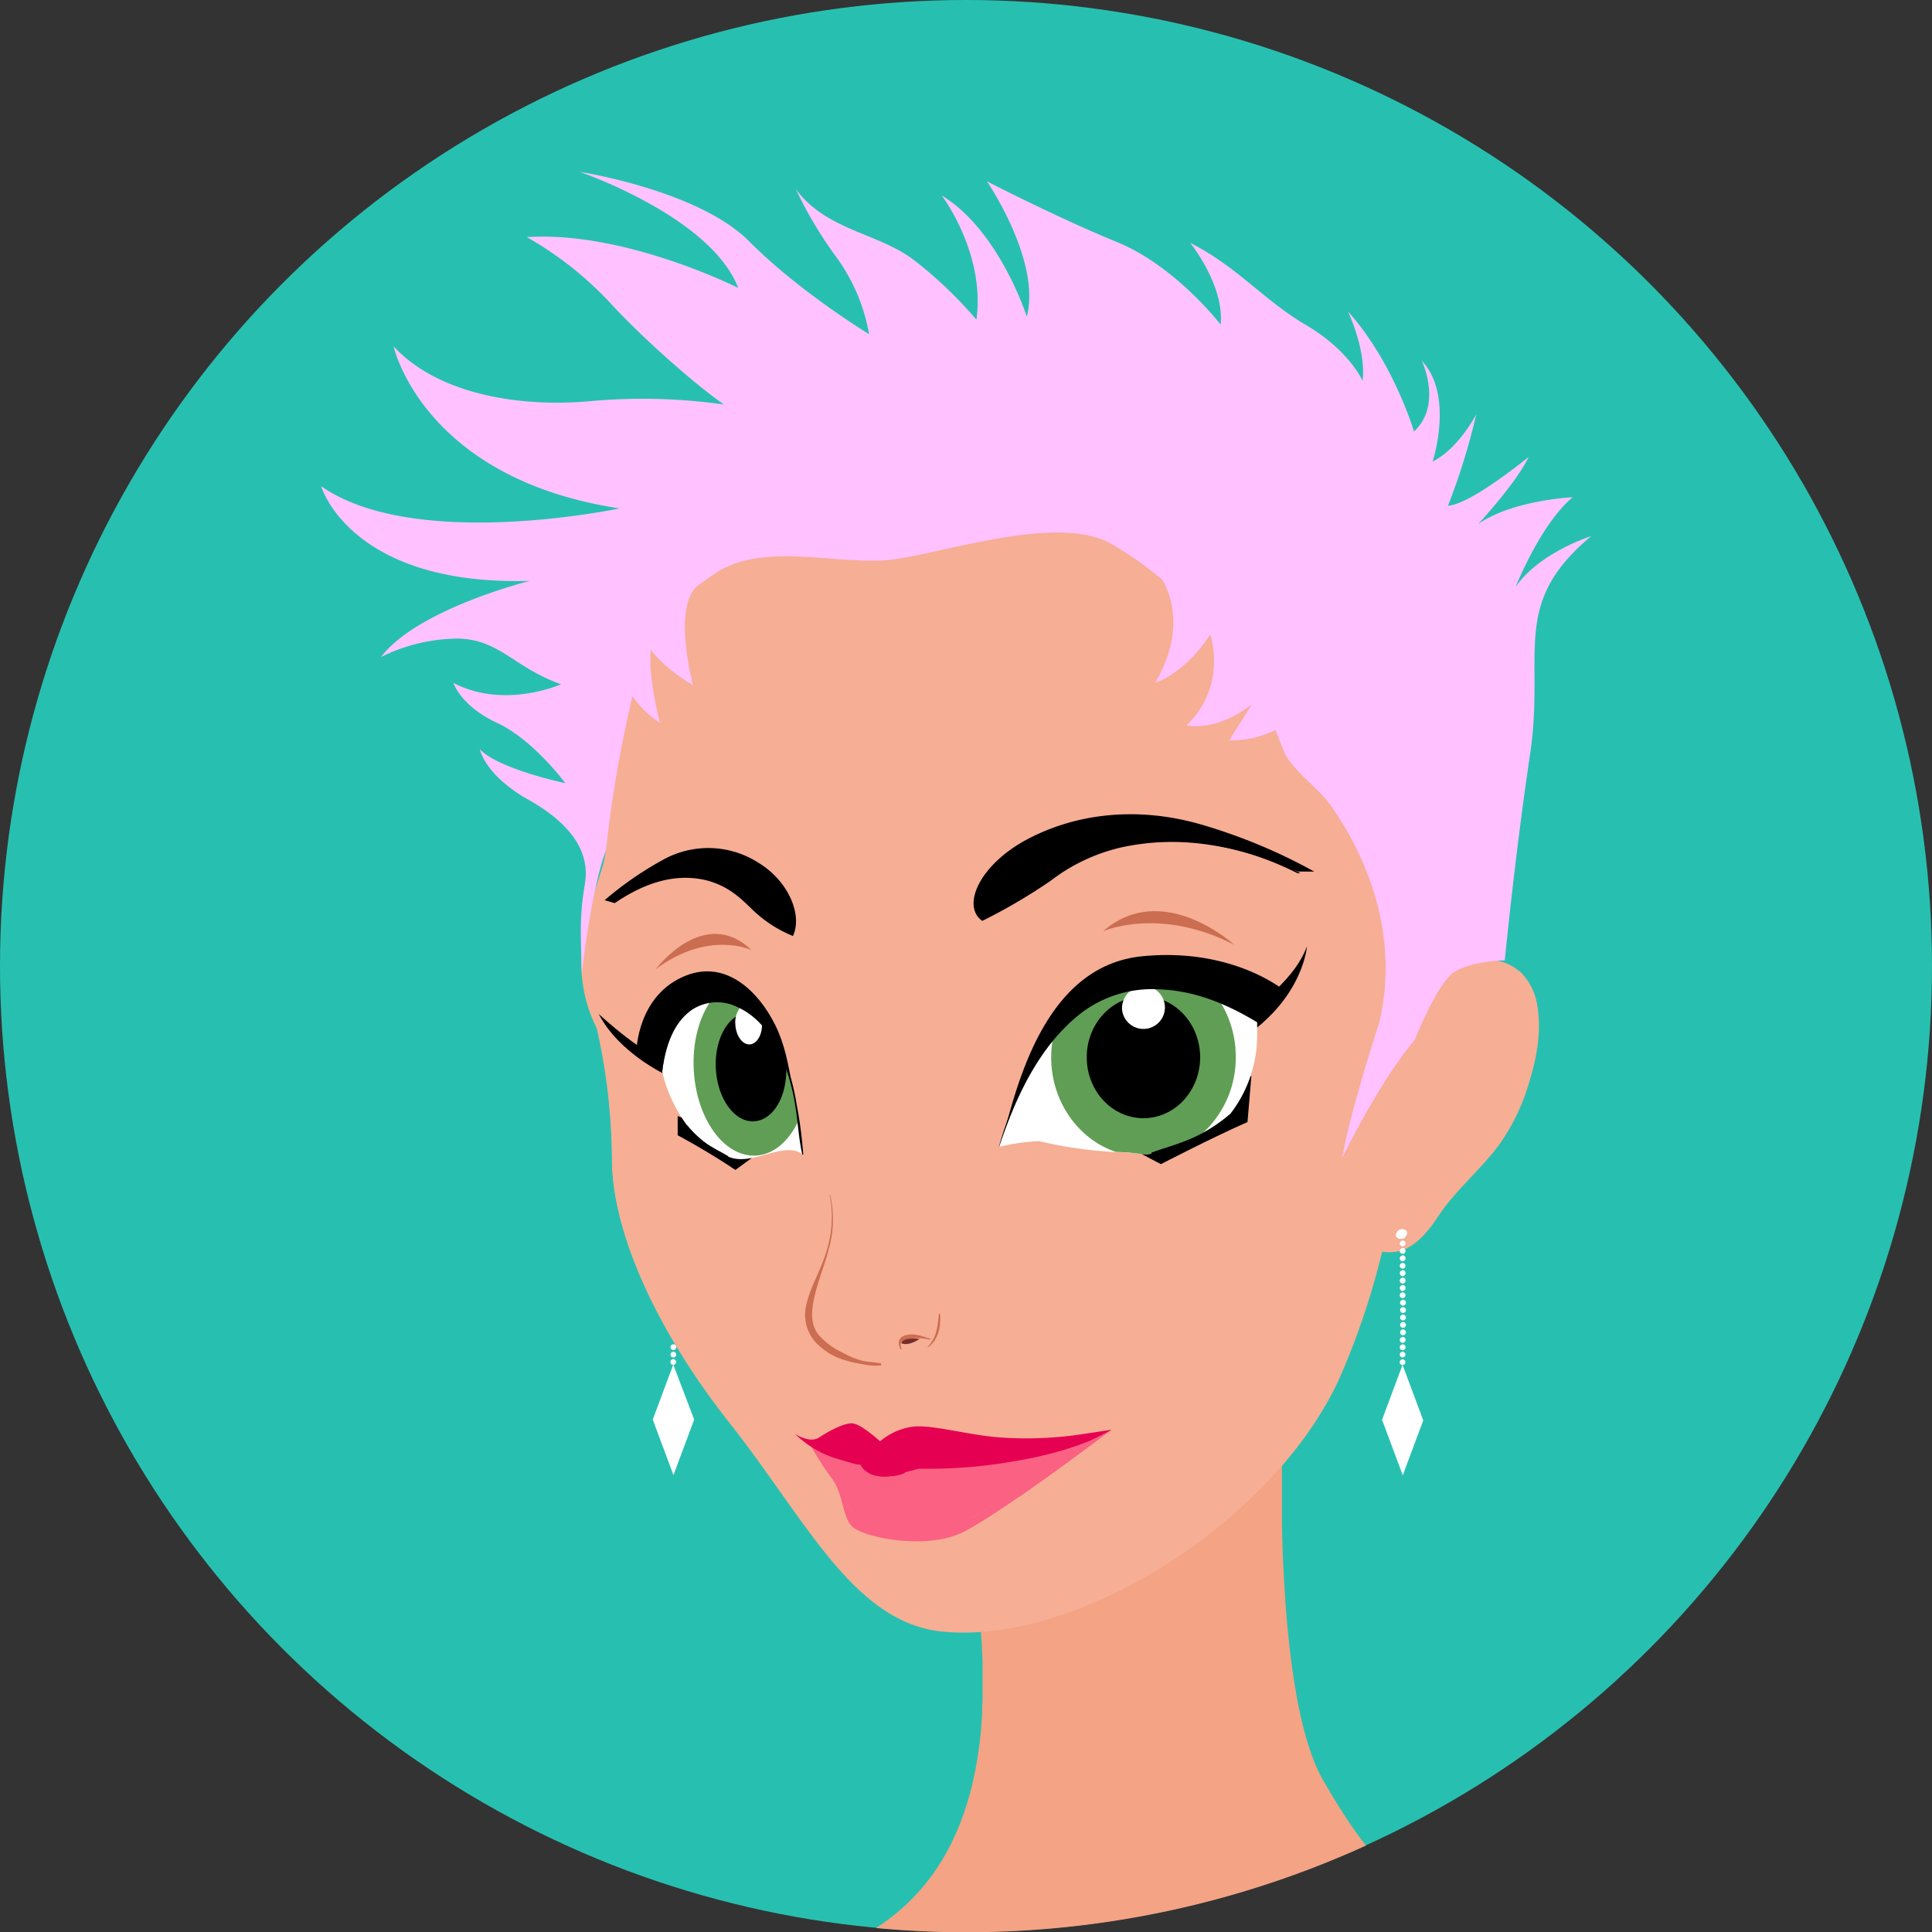 <svg xmlns="http://www.w3.org/2000/svg" xmlns:xlink="http://www.w3.org/1999/xlink" viewBox="0 0 380.54 380.54"><rect x="0" y="0" width="380.54" height="380.54" fill="#333333" stroke="none"/><defs><style>.cls-1{fill:#27c0b0;}.cls-2{fill:#f4a384;}.cls-3{fill:#f6ae94;}.cls-4{fill:#cb6d50;}.cls-5{fill:#742e2c;}.cls-6{fill:#fa6182;}.cls-7{fill:url(#linear-gradient);}.cls-8{fill:#e60051;}.cls-9{fill:#fff;}.cls-10{fill:#609e55;}.cls-11{fill:#ffc1ff;}</style><linearGradient id="linear-gradient" x1="183.04" y1="293.99" x2="183.04" y2="299.89" gradientUnits="userSpaceOnUse"><stop offset="0" stop-color="#fa6182"/><stop offset="1" stop-color="#ffa2bb"/></linearGradient></defs><g id="Capa_2" data-name="Capa 2"><g id="Avatar_9"><circle class="cls-1" cx="190.27" cy="190.27" r="190.27"/><path class="cls-2" d="M269.06,363.51a74.08,74.08,0,0,1-4.71-6.68l-.56-.88-.33-.54-.63-1-.28-.48-.76-1.27-.18-.31c-.33-.56-.66-1.12-1-1.71-6.24-10.83-7.79-34.9-8.11-50.44,0-.27,0-.55,0-.83s0-.37,0-.56c0-.39,0-.78,0-1.16,0-.14,0-.28,0-.41,0-.32,0-.64,0-1v-.45c0-.33,0-.65,0-1v-3.74a1.69,1.69,0,0,0,0-.23v-1c0-.28,0-.55,0-.81v0c0-.25,0-.49,0-.72v-.14c0-.2,0-.39,0-.57v-.08c0-.2,0-.38,0-.55v-.07c0-.12,0-.24,0-.34v-.12c0-.23,0-.39,0-.48v-.1l-59.66,31.35c.12,1.16.22,2.3.31,3.43,0,.36.05.72.08,1.08.06.75.11,1.5.15,2.24,0,.41,0,.82.06,1.24,0,.66.07,1.32.09,2l0,1.26c0,.62,0,1.24,0,1.85,0,.41,0,.82,0,1.22,0,.61,0,1.21,0,1.81,0,.38,0,.76,0,1.14,0,.63-.05,1.24-.08,1.85,0,.33,0,.66,0,1,0,.81-.1,1.59-.16,2.37l0,.35c-.07.88-.16,1.75-.26,2.6,0,.29-.07.57-.11.86-.07.55-.14,1.11-.22,1.65l-.15,1c-.08.49-.16,1-.25,1.44l-.18,1c-.09.45-.18.9-.28,1.34l-.21,1c-.1.44-.21.87-.32,1.3s-.15.6-.23.9-.24.88-.37,1.32c-.08.26-.15.52-.23.78-.17.54-.34,1.07-.52,1.6-.05.13-.09.27-.14.4-3.83,11-10.18,17.94-17.27,22.54,5.84.54,11.76.83,17.74.83A189.69,189.69,0,0,0,269.06,363.51Z"/><path class="cls-3" d="M298.81,191.38c-1-.72-4.79-1.77-5.83-2,2.52-19.72,8.82-56.42-18.45-85.51-30.68-32.73-72.62-32.73-95.63-27.1s-50.11,28.64-55.74,53.69-2.1,32.63-4.63,40.72-7.07,19.21-1,31.34a119.52,119.52,0,0,1,3,25.79c0,13.65,8.09,32.87,23.25,52.08s24.35,39.3,42,41c26.8,2.53,64.89-21.62,77.87-49.51a148,148,0,0,0,8.6-25.39c4.25.78,7.67-2,10.63-6.48,3.79-5.69,8.72-9.48,12.51-14.79C301.08,217.16,307.15,197.45,298.81,191.38Z"/><path class="cls-3" d="M130.33,129.17a43,43,0,0,1,12.95-19.24c11.67-9.76,28.48-14.27,43.52-13.29,7.93.51,17.49,2.5,24.57,6.26,13,6.9,20.29,14.29,22.58,29.17,1,6.27.94,12.67,2.1,18.91.21,1.14,5.25,15.72,7.39,13.86,0,0-8.72,7.58-9.86,7.58s-113,4.17-113,4.17l-2.65-1.52s7.58-10.61,8-19C126.31,147,127.33,137.65,130.33,129.17Z"/><path class="cls-3" d="M160.75,253.8s.26,2.78,4.3,3.28a7.36,7.36,0,0,0,8.34-4.8c1.52-3.54,4.56-22.25,3.54-42.73l-15.16.26S164.55,231,164,237.87,160.75,253.8,160.75,253.8Z"/><path class="cls-3" d="M161.68,249.84a8,8,0,0,1,4-1.52c2,0,9.44,2.86,9.44,2.86l1-2s-7.76-3-10.45-3a5.28,5.28,0,0,0-2.87,1Z"/><path class="cls-3" d="M208.94,225.7a8.91,8.91,0,1,1-8.91-8.91A8.91,8.91,0,0,1,208.94,225.7Z"/><path class="cls-3" d="M162.65,225.14c.38,4.59-2.31,8.56-6,8.87s-7-3.16-7.39-7.76,2.31-8.56,6-8.87S162.27,220.55,162.65,225.14Z"/><path class="cls-3" d="M267.17,257C258,273,241,280.62,229.37,273.92s-13.66-25.12-4.45-41.17,26.12-23.63,37.79-16.94S276.37,240.94,267.17,257Z"/><path class="cls-3" d="M149.38,241.23c-5.26-15.73-18.43-26.7-29.48-24.61a110.16,110.16,0,0,1,.66,11.64c0,12.12,6.38,28.62,18.42,45.62C150,271.59,154.67,257,149.38,241.23Z"/><path class="cls-3" d="M121.72,203.51s-3.79-26.92,5.69-31.09,21.23.76,21.23.76l6.45,8,.76,2.65s3.79,16.69,2.65,43.61l-11-8.72s-9.1-9.1-11-9.48-9.48-.38-9.48-.38Z"/><path class="cls-3" d="M196.8,225.51s-7.58-39.44,1.52-51.57,23.89-11,23.89-11l15.93,1.52S252.92,168.63,256,172c0,0,0,22-9.86,42.09Z"/><path class="cls-3" d="M159.83,256.41c-.2.87,2.78,2.67,3.35,2.92,4,1.72,8.54-.42,12.32-1.74,3.37-1.18,8.77,1.85,9.27,3.71,0,0,.17,2.19-1.18,2.52s-21.4.17-21.4.17L160,262.64l-.85-3.2Z"/><path class="cls-3" d="M159.49,258.85s1.26,3.54,6.57,3.29,8.6-2.78,10.37-3.29,8.09,1.27,7.84,3.29l-.51,2s-3,13.4-9.1,13.65-5.06-8.59-9.35-10.62C165.31,267.19,159.49,263.66,159.49,258.85Z"/><path class="cls-3" d="M179,305.12s8.09.5,10.36,0c0,0-1.26,4.3-3.79,4S179,305.12,179,305.12Z"/><path class="cls-3" d="M156,281.61l-1.52,3.54S151.15,281.61,156,281.61Z"/><path class="cls-3" d="M226.49,280.09l2.78,4.3S232.55,280.59,226.49,280.09Z"/><path class="cls-4" d="M217.28,183.42s11-4.93,25.79,2.65C243.07,186.07,229,173.18,217.28,183.42Z"/><path class="cls-4" d="M148,187.12s-8.42-4-18.84,3.77C129.16,190.89,138.68,178.21,148,187.12Z"/><path class="cls-3" d="M295.12,194.13l-2.1,2c-2.26,1.36-7.12,8.48-7.12,8.48L283.08,209l-.09-.09c-1.52,1.39-4.55,8.47-4.55,8.47l.16.49-.16.14a5.09,5.09,0,0,1,.39.6l.58,1.79a7.94,7.94,0,0,1-1.48,5s4.3-1.52,5.19-4.56a5.33,5.33,0,0,0-1.5-5c.45-1.06.89-2,1.24-2.67a2.6,2.6,0,0,1,3-1.39l-1.07-1,.43.14c-.63-1.27,2.41-4.3,2.41-4.3l-.07-.08c1.15.9,2.47,1.72,2.47,1.72s-1.27-3.41,0-5.43c.93-1.49,3.42-3,4.68-3.66a27.85,27.85,0,0,1,4,5.43S296.9,196,295.12,194.13ZM286,220.05l.76-4.3S285,216.76,286,220.05Zm2.91,2.78c2.65-5.06,1.39-8.47,1.39-8.47A48.2,48.2,0,0,0,288.93,222.83Zm7.33-15.3c1.27,3.41-1.26,13.15-1.26,13.15,4-7,3.41-12.39,3.41-12.39Z"/><path class="cls-3" d="M164.21,264.5s4.89,3,7.08,2.86a5,5,0,0,0,4-3.37S168.59,265.68,164.21,264.5Z"/><path class="cls-3" d="M302.79,198a11.63,11.63,0,0,0-3.2-6.43,9.53,9.53,0,0,0-10-1.8,12.36,12.36,0,0,0-4.49,2.93,8.69,8.69,0,0,0-1.3,2.14c-.49.86-.92,1.75-1.36,2.64-1.94,3.87-3.69,7.89-6.43,11.29,0,0,0,0,0,0a43.7,43.7,0,0,0,5-8.07c.71-1.38,1.42-2.77,2.22-4.1a11.64,11.64,0,0,1,2.93-3.73c2.85-2,5.72-3.3,9.27-2.63a8.41,8.41,0,0,1,6,4.71c2.16,4.54,1.31,10.29.19,15a50.44,50.44,0,0,1-5.73,14.05c-3.25,5.53-8.55,9.56-12.36,14.68-1.85,2.49-3.5,5.07-6.27,6.62s-6,.89-8.7-.67a.2.2,0,0,0-.2.34,9.09,9.09,0,0,0,7.35,1.43c2.55-.69,4.56-2.78,6.12-4.79,1-1.25,1.78-2.6,2.72-3.86,1.21-1.61,2.56-3.1,3.92-4.58,2.3-2.5,4.75-4.94,6.79-7.66a40.85,40.85,0,0,0,6.11-12.95C302.78,208,303.62,202.86,302.79,198Zm-27.12,32.78s0,0,0,0c.3-2.75,2-4.74,3.31-7a6,6,0,0,0,.15-6.1c-.29-.58-1.18-.07-.88.51a6.13,6.13,0,0,1-.34,6.8A12.11,12.11,0,0,0,275.67,230.82Zm19.7-36c.45-.36-.15-1.14-.61-.79a32.8,32.8,0,0,0-4.35,4.31,59.67,59.67,0,0,0-4.35,5.55,74.81,74.81,0,0,0-7.48,12.87c-.07.17.17.32.25.15,1.23-2.34,2.47-4.65,3.79-6.91a.27.27,0,0,0,.26.28c3.26.22,4.44,3.75,3.77,6.55a0,0,0,1,0,.05,0c1-2.76-.38-7-3.82-7.1l-.13,0c1-1.63,2-3.24,3.06-4.82a4.49,4.49,0,0,0,2.28,2.59,11.25,11.25,0,0,1,1.89,1.21c.71.63.65,1.86.6,2.72-.2,3.87-1.91,7.52-1.63,11.44h0c-.24-4,1.6-7.79,1.87-11.76.1-1.37.14-2.68-1-3.59s-3.07-1.49-3.73-2.94c0,0,0,0,0,0a55.44,55.44,0,0,1,4.49-5.54A41.94,41.94,0,0,1,295.37,194.77Z"/><path class="cls-4" d="M163.43,235.37a22.75,22.75,0,0,1-1,12.17c-1.07,3.21-2.9,6.19-3.62,9.51a8.11,8.11,0,0,0,2,7.51,13,13,0,0,0,5.14,3.21,23.68,23.68,0,0,0,3.81.89,11.09,11.09,0,0,0,3.67.29c.22,0,.21-.39,0-.43-1.16-.2-2.34-.23-3.51-.47a17,17,0,0,1-3.88-1.59,14.43,14.43,0,0,1-4.74-3.47c-1.85-2.22-1.43-5.14-.84-7.74.74-3.17,2-6.18,2.81-9.34a21.38,21.38,0,0,0,.25-10.54Z"/><path class="cls-4" d="M177.57,265.67c-.62-1.54.55-1.89,1.85-2a9.6,9.6,0,0,1,3.7.2.1.1,0,0,0,.06-.19c-1.57-.51-3.24-1.14-4.88-.66-1.38.4-1.52,1.59-.94,2.71.06.12.26,0,.21-.09Z"/><path class="cls-4" d="M182.8,265.37c2-1.37,2.59-4.21,2.36-6.49a.12.12,0,1,0-.23,0c-.29,2.51-.37,4.47-2.2,6.41,0,0,0,.11.07.08Z"/><path class="cls-5" d="M177.57,264.6s-.19-1.26,3.53-.88C181.1,263.72,179.21,265.17,177.57,264.6Z"/><path class="cls-3" d="M158.82,283.54s5.11-4.39,8.82-5.07c2.36-.43,4.23,1.64,6.48,1.89,2.64.28,4.9-1.27,7.51-1.39,3.88-.16,5.9.38,13.66,1.9s26.39,1.66,28.08,1.49c0,0-10.79,6.07-13.82,6.07s-23.6,2-24.44,2.19-10.62-.5-12.47-.5Z"/><path class="cls-6" d="M159.81,284.89a55.56,55.56,0,0,0,4.08,6.32c2.14,2.78,2,7.38,3.85,9.36,2.14,2.27,14.57,4.8,21.85,1.26s29.21-20.14,29.21-20.14-2.55.79-5.28,1.43c-2,.46-4,1.27-6.36,1.27-5.78,0-30,.5-30.63.76s-11.58-.26-12.22-.26Z"/><path class="cls-6" d="M166.17,292.48s-.29,5.9,4.86,7.41,11.56.68,11.56.68l6.29-.85,2.28-.67s7.15-3.71,8.58-6.91-6.72-2.87-6.72-2.87-5-.37-5.28,0-19.43.51-19.43.51Z"/><path class="cls-6" d="M166.17,292.48s-.29,5.9,4.86,7.41,11.56.68,11.56.68l6.29-.85,2.28-.67s7.15-3.71,8.58-6.91-6.72-2.87-6.72-2.87-5-.37-5.28,0-19.43.51-19.43.51Z"/><path class="cls-7" d="M166.17,292.48s-.29,5.9,4.86,7.41,11.56.68,11.56.68l6.29-.85,2.28-.67s7.15-3.71,8.58-6.91-6.72-2.87-6.72-2.87-5-.37-5.28,0-19.43.51-19.43.51Z"/><path class="cls-6" d="M166.17,292.48s-.29,5.9,4.86,7.41,11.56.68,11.56.68l6.29-.85,2.28-.67s7.15-3.71,8.58-6.91-6.72-2.87-6.72-2.87-5-.37-5.28,0-19.43.51-19.43.51Z"/><path class="cls-6" d="M213.52,283.12c-2,.46-4,1.27-6.36,1.27-5.78,0-30,.5-30.63.76s-11.58-.26-12.22-.26h-4.5a55.56,55.56,0,0,0,4.08,6.32,9.45,9.45,0,0,1,1.35,2.67l.14.11s.22-2,7.93-2,27-.51,27.42,2.53c0,.09,0,.19.05.28,8.56-5.92,18-13.09,18-13.09S216.25,282.48,213.52,283.12Zm-45.78,14.67a9.81,9.81,0,0,0,7.71,4c5.36.25,13.5-1.26,16.07-2.78C191.52,299.05,173.53,301.07,167.74,297.79Z"/><path class="cls-6" d="M161.21,285.9l2.89,3.8a26.35,26.35,0,0,1,4.18.12c2.25.26,1.5,1.77,6.64,1.77s5.46-.76,8.14-1.13,20.89-2.41,21.85-1.77l1,.63s7-3.8,8.9-5.82c0,0-8.25,2.53-9.75,3.16s-20.78,2.78-24.21,2.53l-3.22.63s-6.1,1.9-7.92-2C169.67,287.8,167.74,288.69,161.21,285.9Z"/><path class="cls-8" d="M218.85,281.63h0s0,0,0,0l0,0-4.79.72a74.15,74.15,0,0,1-17.36.76c-6.42-.5-13.92-2.78-17.56-2a12.86,12.86,0,0,0-5.79,2.78s-3.86-3.54-5.57-3.54-4.5,1.52-6.43,2.78c-1.78,1.17-4.36-.44-4.74-.7a.1.1,0,0,1,0,0h0a15.48,15.48,0,0,0,1.57,1.39l.13.1c.22.18.45.36.68.52a20.08,20.08,0,0,0,6.63,3.09c1,.33,2.06.63,3.12.91.07,0,.77,0,.82.14a3.33,3.33,0,0,0,.74,1,5,5,0,0,0,2.39,1.12,7,7,0,0,0,2.78.06,7.34,7.34,0,0,0,2.73-.62.12.12,0,0,0,0-.13l2.77-.73a0,0,0,0,0,0,0,97.06,97.06,0,0,0,18.7-1.45,76.69,76.69,0,0,0,9.88-2.25c1.56-.47,3.1-1,4.61-1.6s3.15-1.54,4.73-2.31Z"/><path d="M193.48,181.38A108.61,108.61,0,0,0,207,173.44a36,36,0,0,1,14.31-6.63c7.26-1.48,18.43-2.19,34.38,4.86,1,0,2.1,0,3.17,0a108.55,108.55,0,0,0-22.34-9.29c-13.17-3.78-25.17-1.88-34.31,3C192.78,170.46,189.37,178.52,193.48,181.38Z"/><path d="M198.74,178.25c-2.16,1.24-3.89,2.16-4.7,2.58a4,4,0,0,1-1.14-3.51c.36-3.35,4-8,9.86-11.18a39.89,39.89,0,0,1,7-2.94,44.75,44.75,0,0,1,26.58.27A99.47,99.47,0,0,1,256.12,172h-.53c-12-6-22.86-7-31-6.05a34.79,34.79,0,0,0-16.91,6.49c-.37.25-.72.51-1.08.76-2.39,1.72-5,3.37-7.89,5Z"/><path d="M156.18,184.36a25,25,0,0,1-8.22-5.43c-2.11-2-4.19-4.15-8.3-5.4-4-1.1-10.24-1.36-18.58,4.36q-1-.31-2-.57a66.54,66.54,0,0,1,12-8.23,18.3,18.3,0,0,1,18.55,1C155.29,173.62,158.12,180.23,156.18,184.36Z"/><path d="M152.83,182.18a22.37,22.37,0,0,0,2.88,1.5,7.68,7.68,0,0,0,.21-3.94c-.56-3.18-3.1-6.84-6.64-9a20.7,20.7,0,0,0-4-2A16.8,16.8,0,0,0,131.17,170a58.55,58.55,0,0,0-10.38,7.62l.34.09c6.29-4.77,12.24-5.76,16.65-5.07a17.21,17.21,0,0,1,9.61,5.19l.65.64a26.6,26.6,0,0,0,4.79,3.71Z"/><path d="M221.45,225.51l7.21,3.79S238.89,224,245.72,221l.76-9.1L221.83,224Z"/><path d="M245.19,199.66s9.39-5.58,12.24-13.26c0,0-.72,9.92-12.1,17.67Z"/><path d="M248,202a17.81,17.81,0,0,0,5.06-6.83s-10.11-8.59-28.06-6.82-24,22.24-27.3,35.14l17.44-6.07Z"/><path d="M199.48,221.49c1.69-6.32,3.93-13.26,7.45-19.13,4.74-7.86,10.68-12.05,18.16-12.78a46.83,46.83,0,0,1,4.7-.24c11.81,0,19.4,4.61,21.69,6.22a17,17,0,0,1-4.19,5.33l-32.66,15.33-15.15,5.27Z"/><path class="cls-9" d="M223.35,194.41c-14.41,1.9-22.76,19-26.55,31.48a42.34,42.34,0,0,1,7.84-1.13A83.49,83.49,0,0,0,221.91,227l.3,0c5.31.76,4.55,0,4.55,0,5.69-1.51,11.38-3.41,15.55-7.58a25.25,25.25,0,0,0,5.31-15.55v-2.65A33.55,33.55,0,0,0,223.35,194.41Z"/><path class="cls-10" d="M243.4,208.25A20.43,20.43,0,0,0,240,196.8a32.46,32.46,0,0,0-16.6-2.39c-6.52.86-11.79,4.82-16,10.05a20.55,20.55,0,0,0-.35,3.79c0,8.74,5.35,16.15,12.73,18.64l2.14.09.3,0c5.31.76,4.55,0,4.55,0a49.42,49.42,0,0,0,9.76-3.47A20.06,20.06,0,0,0,243.4,208.25Z"/><path class="cls-10" d="M225.22,225.22c8.73,0,15.8-7.6,15.8-17a17.5,17.5,0,0,0-5.65-13,31.93,31.93,0,0,0-12-.83,22.28,22.28,0,0,0-12.1,5.91,18,18,0,0,0-1.83,7.93C209.42,217.62,216.5,225.22,225.22,225.22Z"/><path d="M236.39,208.25c0,6.63-5,12-11.17,12s-11.17-5.37-11.17-12,5-12,11.17-12S236.39,201.62,236.39,208.25Z"/><path d="M234.93,208.25c0,5.76-4.35,10.43-9.71,10.43s-9.71-4.67-9.71-10.43,4.35-10.43,9.71-10.43S234.93,202.48,234.93,208.25Z"/><path d="M234.93,208.25c0,5.76-4.35,10.43-9.71,10.43s-9.71-4.67-9.71-10.43,4.35-10.43,9.71-10.43S234.93,202.48,234.93,208.25Z"/><path class="cls-9" d="M221,198.73a4.23,4.23,0,1,0,4.58-4.51c-.43,0-.85.05-1.28.09A4.47,4.47,0,0,0,221,198.73Z"/><path d="M247.69,201.16c-9-8.21-24.1-10.68-34.26-3.33a36.46,36.46,0,0,0-10.24,12.33A74.81,74.81,0,0,0,197,225l-.24.86a0,0,0,1,0,.05,0c3.27-9.81,7.95-20.07,16.4-26.51A23.19,23.19,0,0,1,229,194.91c6.7.35,12.93,3,18.56,6.42A.11.11,0,0,0,247.69,201.16Zm-5.41,18.26a30.47,30.47,0,0,1-7.26,4.66c-2.68,1.21-5.51,2-8.27,2.92,0,0,0,.05,0,0,5.53-1.06,11.73-3.29,15.57-7.58C242.36,219.43,242.32,219.38,242.28,219.42Z"/><path d="M133.48,219.82v3.79s5.68,3,11.37,6.83l5.69-4.17Z"/><path d="M131.43,211.83s-9.46-4.27-13.5-12.11c0,0,9.45,8.82,14.76,9.83Z"/><path d="M130.92,210.82s-2.53-.51-5.56-3.8c0,0,.14-11.15,9.86-14.91,7.84-3,14.13,3.12,17.43,9.7,1.86,3.71,2.64,7.78,3.32,11.85.3,1.78.33,10.21,1.75,11.32,0,0-9.1-7.08-10.11-7.34S130.92,210.82,130.92,210.82Z"/><path d="M155.37,221.57c-6.43-4.9-7.19-5.09-7.45-5.15-.85-.24-10.58-4.28-16.51-6.77l-.1,0-.13,0a10.52,10.52,0,0,1-4.53-3c.15-2.12,1.25-10.25,9-13.26a10.09,10.09,0,0,1,3.63-.71c6.78,0,11.06,7.49,12.21,9.79,1.79,3.57,2.54,7.47,3.2,11.49.07.42.14,1.42.2,2.49.14,2.12.27,3.84.45,5.22Z"/><path class="cls-9" d="M130.44,211.1l.38,1.51a28.93,28.93,0,0,0,4.55,9.11c2.51,3.24,4.43,4.41,8,6.06,4.66,2.18,11-3.25,14.79-.38-1.13-8-1.51-16.3-6.44-23.89C145.35,193.78,132,193.65,130.44,211.1Z"/><path class="cls-10" d="M140.1,197c-2.39,3.33-3.76,8.31-3.45,13.79.53,9.63,6,17.16,12.24,16.82,3.5-.2,6.5-2.84,8.36-6.82-.82-5.86-2-11.76-5.57-17.26C148.72,199,144.21,196.51,140.1,197Z"/><path class="cls-10" d="M138.13,210.69c.45,8.37,5.22,14.91,10.63,14.61,3.56-.2,6.51-3.29,8-7.76a36.31,36.31,0,0,0-5.07-14,13.89,13.89,0,0,0-9.1-6.47C139.63,199.76,137.81,204.9,138.13,210.69Z"/><path d="M147.34,199.44c-3.83.21-6.67,5.17-6.34,11.09s3.69,10.54,7.52,10.33,6.57-5,6.35-10.79a30.73,30.73,0,0,0-3.19-6.56,16.22,16.22,0,0,0-3.72-4.06A4.26,4.26,0,0,0,147.34,199.44Z"/><path d="M154,209.82c.28,5.14-2.19,9.46-5.52,9.64s-6.25-3.84-6.54-9,2.19-9.45,5.52-9.64S153.67,204.68,154,209.82Z"/><path d="M154,209.82c.28,5.14-2.19,9.46-5.52,9.64s-6.25-3.84-6.54-9,2.19-9.45,5.52-9.64S153.67,204.68,154,209.82Z"/><path class="cls-9" d="M144.84,201.8c.13,2.24,1.4,4,2.85,3.91s2.51-2,2.39-4.19c0,0,0-.08,0-.11a14.56,14.56,0,0,0-4.07-3.22A4.72,4.72,0,0,0,144.84,201.8Z"/><path d="M156.88,217.36a44.26,44.26,0,0,0-2.83-10c-1.76-4.08-4.54-8.43-8.85-10.17a9.6,9.6,0,0,0-9.59,1c-3.68,2.92-4.87,8-5.16,12.44l0,.4s0,0,0,0c.55-4.42,1.94-9.34,5.75-12.07a9,9,0,0,1,9.17-.54c4.21,1.94,6.82,5.79,8.63,9.93a41.27,41.27,0,0,1,2.64,9.44c.54,3.17.65,6.44,1.38,9.57,0,.11.2.08.19,0A85.19,85.19,0,0,0,156.88,217.36Zm-13.5,10.34c-1.39-.82-2.84-1.53-4.18-2.44a19.84,19.84,0,0,1-3.8-3.58s-.1,0-.07.06a16.27,16.27,0,0,0,8,6.13C143.41,227.91,143.47,227.76,143.38,227.7Z"/><path class="cls-11" d="M313.43,105.59s-10.2,3.2-14.89,10c0,0,4.89-12.37,11.23-17.65,0,0-11.76.53-18.59,5.26,0,0,7.5-8.09,9.91-13.2,0,0-11.44,9.4-15.88,9.6a130,130,0,0,0,5.57-18s-3.55,6.84-8.6,9.29c0,0,4.29-13-2.13-19.82,0,0,4.14,8.65-1.54,13.92,0,0-4-13.62-13-23.64,0,0,3.61,7.55,2.88,13.67,0,0-2.56-5.94-11.15-11S244,52.73,234.43,47.83c0,0,6.77,8.38,6,16.11,0,0-8.84-11.54-20.46-16.28s-25.58-11.95-25.58-11.95,10.7,15.62,7.86,26.66c0,0-5.42-17-16.76-23.87,0,0,8.64,11.36,6.83,24.46A83.45,83.45,0,0,0,180.12,51.3c-7.12-5.47-17.36-5.87-23.37-14.06a80.52,80.52,0,0,0,8,13.43,36.38,36.38,0,0,1,6.43,15.15s-13.66-8.27-23.65-18.31-33.33-13.66-33.33-13.66,25.82,8.83,31.2,22.86c0,0-22.39-11.29-41.62-10A68.54,68.54,0,0,1,119.9,59.36c7.36,8,17.72,16.89,22.69,20.31a114.93,114.93,0,0,0-26.3-.66c-14.19,1.3-30.14-1.45-38.76-10.79,0,0,5.68,26,44.49,31.92,0,0-40.28,8.57-58.77-4.38,0,0,5.66,19.64,41.08,18.66,0,0-22.14,5.53-29.29,15a34.36,34.36,0,0,1,15.25-3.64c8.17.21,11,5.74,20.22,9,0,0-11.15,5-21.21-.28,0,0,1.42,4.54,8.6,7.88s13.44,11.87,13.44,11.87-13-2.7-16.83-6.67c0,0,.94,5.07,9.56,9.93s12.16,10.43,11.14,16.57-.89,9-.6,17.79c0,0,1.73-16.32,4.76-24.41a240.15,240.15,0,0,1,5.21-30.3,20.15,20.15,0,0,0,5.42,5.23s-2.37-8.71-1.82-14.43c0,0,2.42,3.54,8.32,7,0,0-4.29-15.95,1.2-19.82l2.89-2c9.67-6.84,25.17-1.43,35.78-3,11.09-1.67,32-8.7,42.3-3.14A68.06,68.06,0,0,1,229,114.26c2.19,4,3.92,10.9-1.46,20.23,0,0,5.87-1.8,10.84-9.52,0,0,3.48,10.12-4.7,17.9,0,0,5.81,1.44,12.89-4.16l-4.46,7.13a19.77,19.77,0,0,0,9.11-2.07c.54,1.27,1,2.58,1.54,3.92,1.31,3.65,6.88,7.49,9.22,10.78,8.72,12.29,13.34,27.71,9.67,43,0,0-5.94,18.14-7.26,26.62,0,0,7-14.66,14.27-23.26,0,0,4.39-11.14,7.73-13.34s10-2.33,10-2.33,2.05-21,5-40.7S297.31,119,313.43,105.59Z"/><path class="cls-9" d="M276.27,258.94a.57.57,0,0,0,0,1.13.57.57,0,1,0,0-1.13Zm0-1.46a.57.57,0,0,0,0,1.13.57.57,0,1,0,0-1.13Zm0,2.92a.57.57,0,0,0,0,1.13.57.57,0,1,0,0-1.13Zm0-4.38a.57.57,0,0,0,0,1.13.57.57,0,1,0,0-1.13Zm0-1.46a.56.56,0,0,0-.56.56.57.57,0,0,0,.56.57.58.58,0,0,0,.57-.57A.57.57,0,0,0,276.27,254.56Zm0,7.3a.57.57,0,0,0,0,1.13.57.57,0,1,0,0-1.13Zm0,4.39a.56.56,0,0,0,0,1.12.56.56,0,1,0,0-1.12ZM276.05,244a.85.85,0,0,0,.22,0,.55.55,0,0,0,.54-.42.93.93,0,0,0,.28-1.07,1.22,1.22,0,0,0-2.12,1A1,1,0,0,0,276.05,244Zm.22,20.82a.57.57,0,0,0-.56.57.56.56,0,0,0,.56.56.57.57,0,0,0,.57-.56A.58.58,0,0,0,276.27,264.78Zm0-1.46a.57.57,0,0,0-.56.57.56.56,0,0,0,.56.56.57.57,0,0,0,.57-.56A.58.58,0,0,0,276.27,263.32Zm0-10.22a.56.56,0,0,0-.56.56.57.57,0,0,0,.56.57.58.58,0,0,0,.57-.57A.57.57,0,0,0,276.27,253.1Zm0-8.77a.57.57,0,0,0-.56.57.56.56,0,0,0,.56.56.57.57,0,0,0,.57-.56A.58.58,0,0,0,276.27,244.33Zm0,1.46a.57.57,0,0,0-.56.57.56.56,0,0,0,.56.56.57.57,0,0,0,.57-.56A.58.58,0,0,0,276.27,245.79Zm4,33.77-4-10.73a.56.56,0,1,0-.58-.56.56.56,0,0,0,.55.56l-4,10.73,0,.1,4.06,10.88,4.06-10.88Zm-4-32.31a.57.57,0,0,0-.56.57.56.56,0,0,0,.56.56.57.57,0,0,0,.57-.56A.58.58,0,0,0,276.27,247.25Zm0,4.39a.56.56,0,0,0-.56.56.57.57,0,0,0,.56.57.58.58,0,0,0,.57-.57A.57.57,0,0,0,276.27,251.64Zm0-1.46a.56.56,0,0,0-.56.56.57.57,0,0,0,.56.57.58.58,0,0,0,.57-.57A.57.57,0,0,0,276.27,250.18Zm0-1.46a.56.56,0,0,0,0,1.12.56.56,0,1,0,0-1.12ZM132.63,268.83a.56.56,0,1,0-.58-.56.56.56,0,0,0,.54.56l-4,10.73,0,.1,4.06,10.88,4.06-10.88,0-.1Zm0-1.46a.56.56,0,1,0,0-1.12.56.56,0,0,0,0,1.12Zm0-1.46a.57.57,0,0,0,.57-.56.58.58,0,0,0-.57-.57.57.57,0,0,0-.56.57A.56.56,0,0,0,132.61,265.91Z"/></g></g></svg>